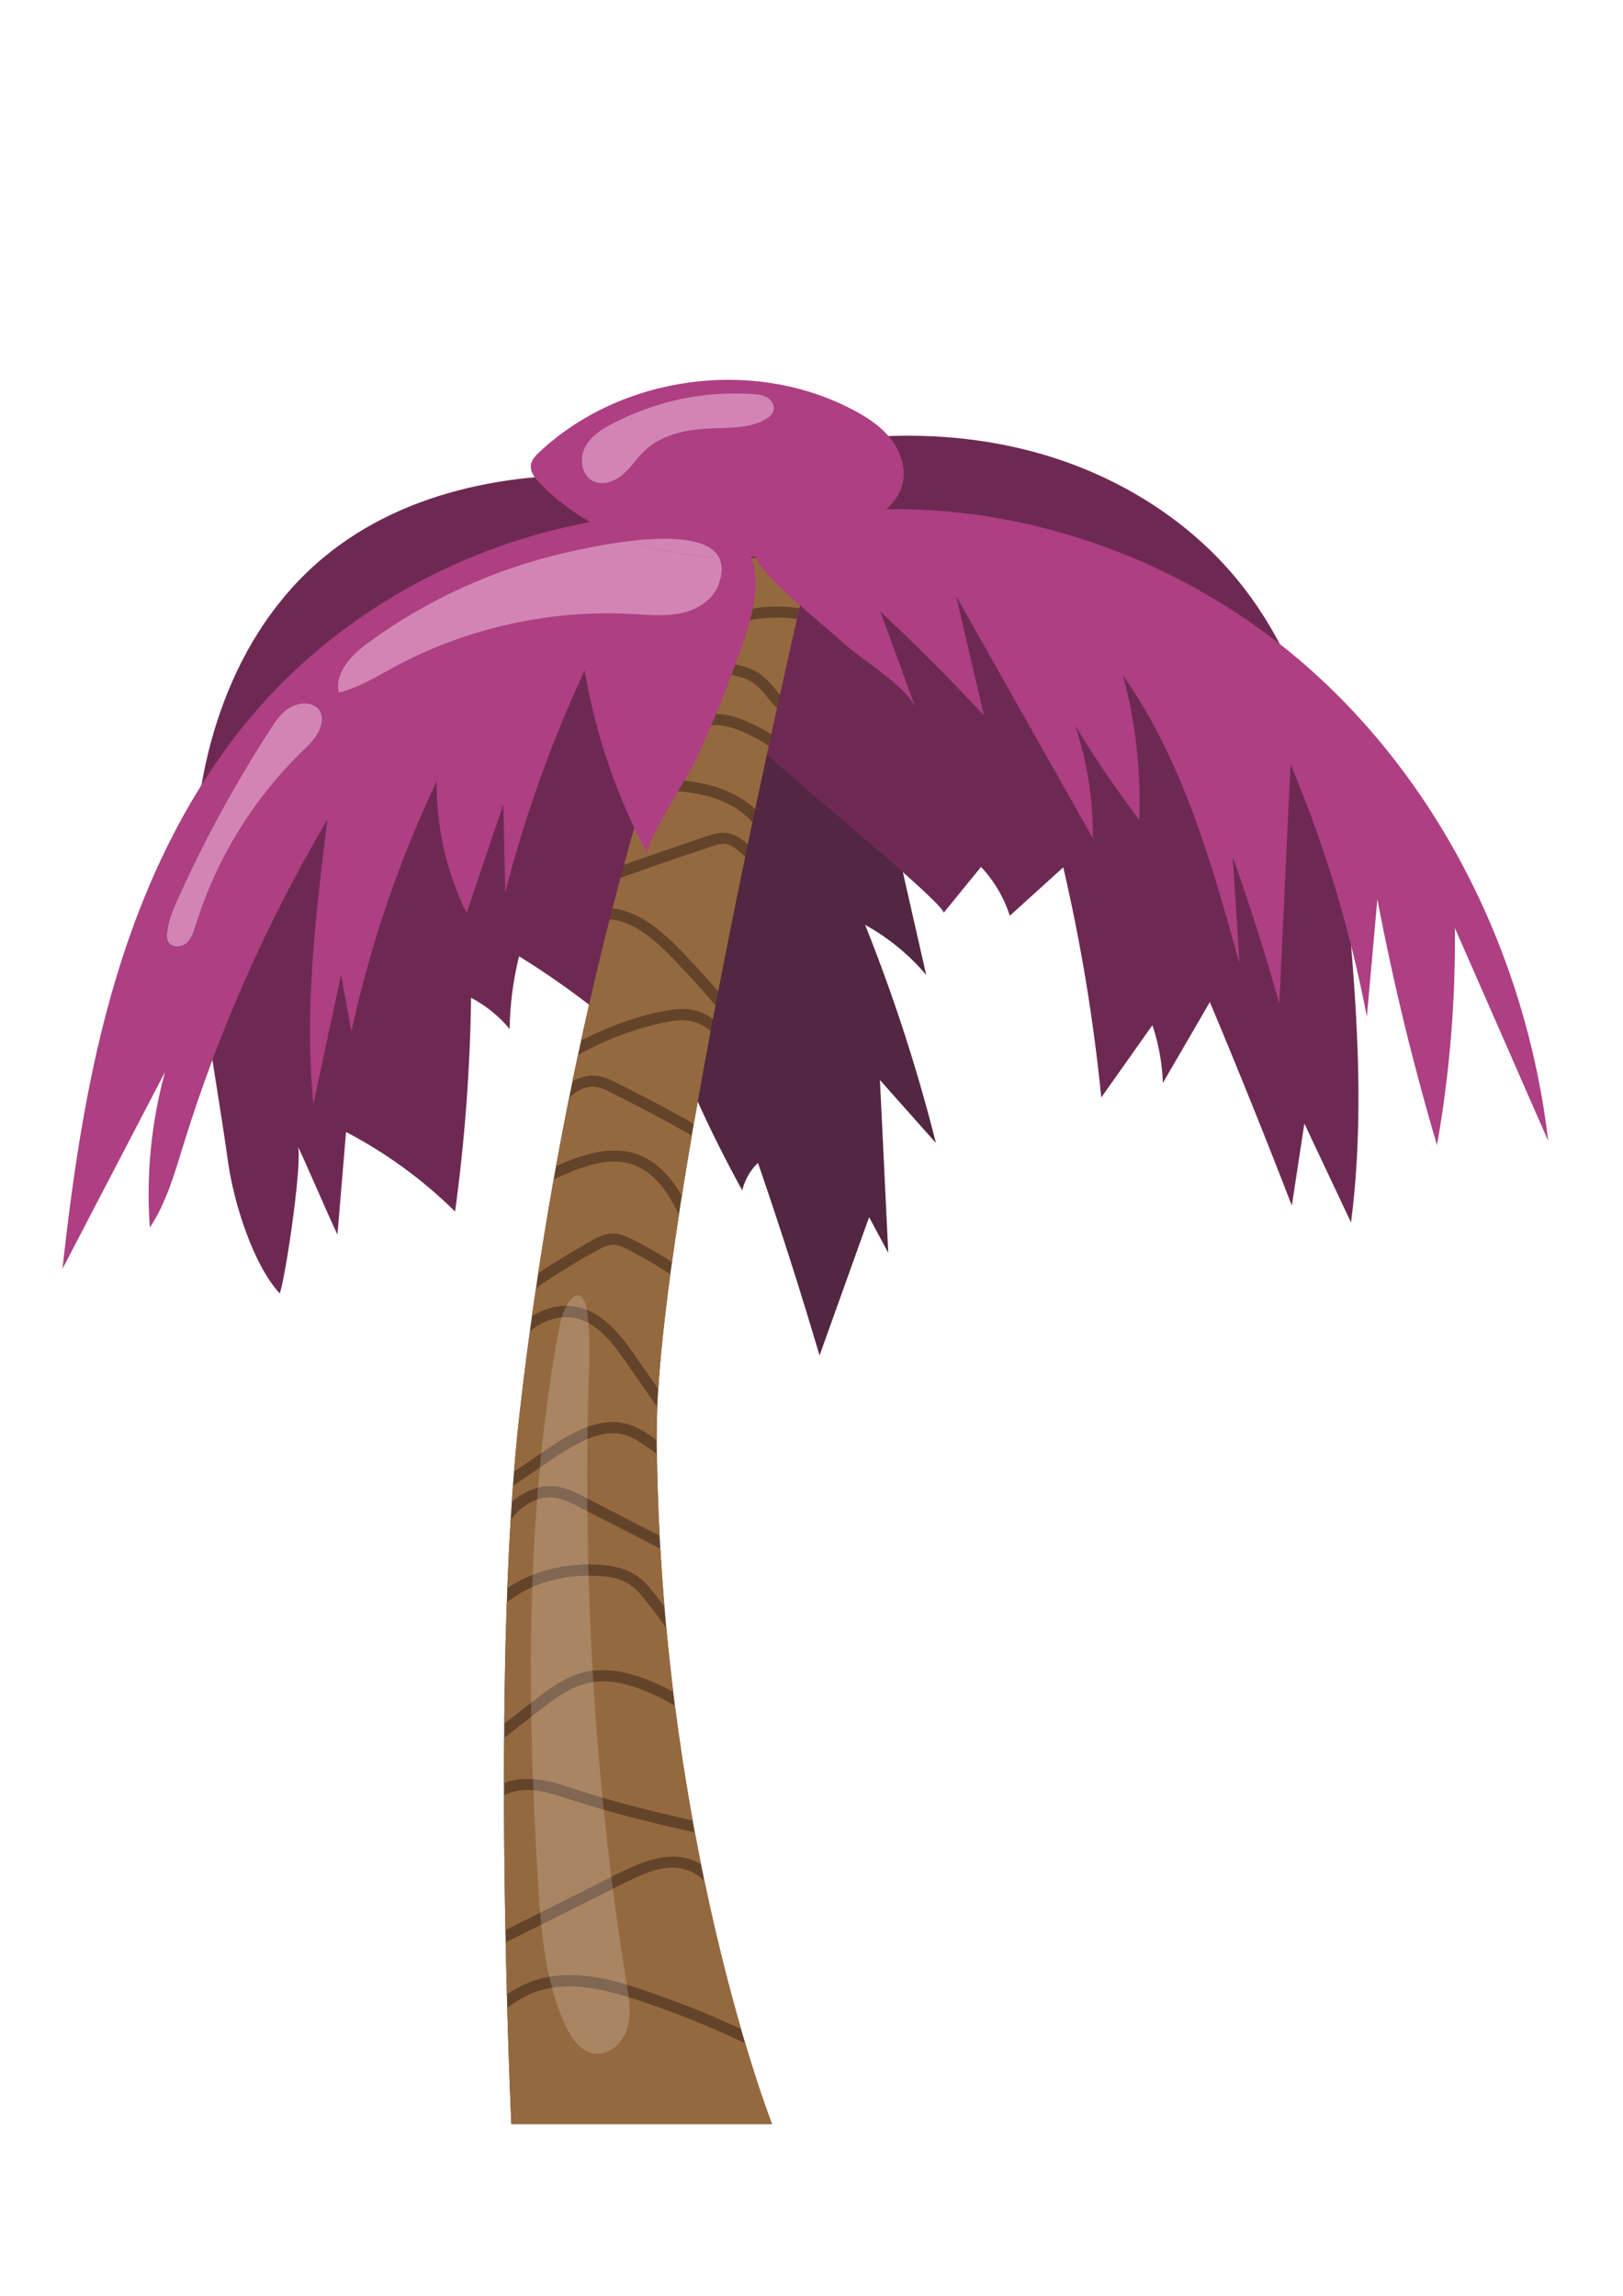 <?xml version="1.0" encoding="UTF-8" standalone="no"?>
<!-- Created with Inkscape (http://www.inkscape.org/) -->

<svg
   width="210mm"
   height="297mm"
   viewBox="0 0 210 297"
   version="1.1"
   id="svg1"
   inkscape:version="1.4.2 (f4327f4, 2025-05-13)"
   sodipodi:docname="PalmeraAlt.svg"
   xmlns:inkscape="http://www.inkscape.org/namespaces/inkscape"
   xmlns:sodipodi="http://sodipodi.sourceforge.net/DTD/sodipodi-0.dtd"
   xmlns="http://www.w3.org/2000/svg"
   xmlns:svg="http://www.w3.org/2000/svg">
  <sodipodi:namedview
     id="namedview1"
     pagecolor="#505050"
     bordercolor="#eeeeee"
     borderopacity="1"
     inkscape:showpageshadow="0"
     inkscape:pageopacity="0"
     inkscape:pagecheckerboard="0"
     inkscape:deskcolor="#505050"
     inkscape:document-units="mm"
     inkscape:zoom="0.68862935"
     inkscape:cx="542.38176"
     inkscape:cy="642.5808"
     inkscape:window-width="1920"
     inkscape:window-height="991"
     inkscape:window-x="-9"
     inkscape:window-y="-9"
     inkscape:window-maximized="1"
     inkscape:current-layer="layer1"
     showgrid="false" />
  <defs
     id="defs1" />
  <g
     inkscape:label="Capa 1"
     inkscape:groupmode="layer"
     id="layer1">
    <path
       id="path64"
       style="fill:#522741;fill-opacity:1;fill-rule:nonzero;stroke:none;stroke-width:0.025"
       d="m 96.04,154 c 0.314,-1.351 1.029,-2.603 2.032,-3.562 2.842,8.243 5.499,16.549 7.97,24.911 2.137,-5.963 4.274,-11.926 6.411,-17.89 0.827,1.54 1.653,3.08 2.48,4.62 -0.36,-7.453 -0.719,-14.908 -1.079,-22.363 2.415,2.719 4.831,5.436 7.246,8.152 -2.42,-9.596 -5.483,-19.033 -9.161,-28.221 3.002,1.654 5.695,3.863 7.903,6.481 -2.167,-9.541 -4.334,-19.079 -6.5,-28.619 -1.171,-5.158 -2.468,-10.563 -6.03,-14.471 -9.313,-10.222 -26.487,-3.118 -27.309,10.298 -0.314,5.123 1.776,10.482 1.952,15.67 0.255,7.486 1.546,14.741 3.838,21.876 2.583,8.038 6.191,15.724 10.246,23.118" />
    <path
       id="path68"
       style="fill:#6e2953;fill-opacity:1;fill-rule:nonzero;stroke:none;stroke-width:0.026"
       d="m 134.099,58.551 c 9.981,2.75 19.272,8.322 25.876,16.296 10.785,13.023 13.474,30.797 14.86,47.648 0.976,11.869 1.507,23.848 -0.025,35.659 -2.013,-4.27 -4.026,-8.537 -6.039,-12.805 -0.54,3.539 -1.081,7.081 -1.62,10.62 -3.406,-8.829 -6.943,-17.608 -10.609,-26.335 -2.026,3.489 -4.053,6.976 -6.08,10.465 -0.085,-2.54 -0.543,-5.069 -1.353,-7.478 -2.206,3.118 -4.412,6.237 -6.618,9.358 -0.992,-10.018 -2.635,-19.972 -4.917,-29.777 -2.305,2.088 -4.61,4.178 -6.914,6.266 -0.753,-2.348 -2.036,-4.522 -3.725,-6.318 -1.619,1.988 -3.239,3.973 -4.858,5.961 0.572,-0.702 -15.857,-14.372 -17.355,-15.66 -5.984,-5.146 -11.909,-10.501 -16.524,-16.951 -3.449,-4.822 -8.082,-11.94 -4.385,-17.819 3.692,-5.874 12.905,-8.49 19.177,-9.797 10.216,-2.127 21.022,-2.117 31.112,0.668" />
    <path
       id="path72"
       style="fill:#6e2953;fill-opacity:1;fill-rule:nonzero;stroke:none;stroke-width:0.026"
       d="m 25.106,113.634 c -0.158,-15.446 4.906,-31.692 16.797,-41.549 10.78,-8.937 25.665,-11.458 39.628,-10.413 4.411,0.33 9.265,1.24 11.951,4.754 1.776,2.326 2.251,5.373 2.48,8.29 0.479,6.109 0.131,12.285 -1.033,18.303 -1.401,7.242 -3.962,14.198 -6.513,21.12 -2.436,6.608 -4.872,13.215 -7.307,19.823 -4.37,-3.777 -9.037,-7.208 -13.945,-10.255 -0.764,3.075 -1.176,6.239 -1.227,9.407 -1.37,-1.661 -3.077,-3.041 -4.987,-4.032 -0.123,9.249 -0.814,18.487 -2.068,27.65 -4.157,-4.107 -8.93,-7.588 -14.109,-10.291 -0.37,4.422 -0.74,8.843 -1.11,13.265 -1.146,-2.35 -4.051,-9.207 -5.197,-11.557 0.847,0.845 -1.398,16.556 -2.265,19.184 -3.431,-3.712 -5.955,-11.695 -6.702,-17.065 -1.686,-12.121 -4.267,-24.289 -4.393,-36.634" />
    <path
       id="path76"
       style="fill:#63442b;fill-opacity:1;fill-rule:nonzero;stroke:none;stroke-width:0.025"
       d="m 66.16,274.784 c 0,0 -2.703,-58.126 0.99,-91.178 7.532,-67.415 26.783,-111.418 26.783,-111.418 h 11 c 0,0 -20.166,85.256 -19.965,113.674 0.367,51.796 14.923,88.923 14.923,88.923 h -33.732" />
    <path
       id="path78"
       style="fill:#95693f;fill-opacity:1;fill-rule:nonzero;stroke:none;stroke-width:0.023"
       d="m 80.747,204.565 c -1.056,-0.49 -2.259,-0.637 -3.41,-0.699 -1.165,-0.062 -2.336,-0.028 -3.495,0.108 -2.23,0.261 -4.44,0.944 -6.393,2.056 -0.66,0.376 -1.285,0.804 -1.875,1.279 -0.179,5.165 -0.283,10.452 -0.332,15.686 1.246,-0.974 2.491,-1.948 3.738,-2.917 1.681,-1.309 3.394,-2.592 5.396,-3.369 2.097,-0.814 4.364,-0.802 6.535,-0.307 2.163,0.495 4.252,1.414 6.199,2.464 -0.327,-2.674 -0.625,-5.422 -0.888,-8.239 -0.796,-1.13 -1.62,-2.239 -2.482,-3.318 -0.854,-1.07 -1.721,-2.154 -2.992,-2.743" />
    <path
       id="path80"
       style="fill:#95693f;fill-opacity:1;fill-rule:nonzero;stroke:none;stroke-width:0.023"
       d="m 80.288,161.214 c -0.981,-0.378 -1.802,-0.112 -2.692,0.367 -2.831,1.522 -5.576,3.236 -8.242,5.046 -0.178,1.205 -0.353,2.42 -0.524,3.641 0.883,-0.541 1.84,-0.953 2.863,-1.171 2.148,-0.456 4.294,0.076 6.058,1.359 1.702,1.237 3.006,2.908 4.21,4.613 1.083,1.533 2.148,3.08 3.213,4.625 0.277,-4.315 0.821,-9.348 1.558,-14.836 -1.249,-0.83 -2.533,-1.606 -3.847,-2.328 -0.841,-0.461 -1.7,-0.969 -2.597,-1.315" />
    <path
       id="path82"
       style="fill:#95693f;fill-opacity:1;fill-rule:nonzero;stroke:none;stroke-width:0.023"
       d="m 70,188.01 c 3.219,-2.182 7.183,-4.948 11.287,-3.763 1.03,0.298 1.954,0.85 2.833,1.451 0.287,0.195 0.57,0.399 0.854,0.598 -0.001,-0.144 -0.004,-0.289 -0.005,-0.435 -0.008,-1.171 0.019,-2.443 0.077,-3.797 -1.517,-2.193 -3.008,-4.407 -4.563,-6.572 -1.08,-1.503 -2.289,-3.027 -3.856,-4.049 -1.654,-1.077 -3.541,-1.338 -5.419,-0.704 -0.978,0.33 -1.855,0.857 -2.649,1.494 -0.504,3.712 -0.976,7.503 -1.409,11.373 -0.241,2.156 -0.455,4.423 -0.644,6.772 1.164,-0.791 2.329,-1.579 3.493,-2.367" />
    <path
       id="path84"
       style="fill:#95693f;fill-opacity:1;fill-rule:nonzero;stroke:none;stroke-width:0.023"
       d="m 82.86,204.201 c 0.971,0.797 1.735,1.849 2.502,2.837 0.208,0.266 0.409,0.539 0.613,0.809 -0.206,-2.45 -0.385,-4.95 -0.533,-7.496 -0.071,-0.037 -0.143,-0.073 -0.214,-0.11 -2.219,-1.141 -4.438,-2.282 -6.656,-3.424 -1.12,-0.578 -2.241,-1.155 -3.361,-1.73 -0.957,-0.493 -1.918,-0.997 -2.972,-1.251 -1.966,-0.472 -3.884,0.408 -5.279,1.774 -0.324,0.316 -0.615,0.66 -0.89,1.017 -0.172,2.869 -0.314,5.823 -0.429,8.827 3.034,-2.058 6.75,-3.041 10.416,-3.071 2.375,-0.018 4.906,0.257 6.803,1.817" />
    <path
       id="path90"
       style="fill:#95693f;fill-opacity:1;fill-rule:nonzero;stroke:none;stroke-width:0.023"
       d="m 77.818,234.034 c -1.39,-0.401 -2.771,-0.832 -4.146,-1.279 -1.285,-0.419 -2.58,-0.836 -3.916,-1.063 -1.568,-0.268 -3.209,-0.154 -4.548,0.589 0.011,6.144 0.085,12.05 0.187,17.401 1.229,-0.614 2.458,-1.228 3.688,-1.842 2.406,-1.203 4.811,-2.406 7.216,-3.607 2.272,-1.137 4.525,-2.409 6.91,-3.293 2.061,-0.765 4.384,-1.118 6.478,-0.275 0.35,0.142 0.692,0.312 1.018,0.506 -0.269,-1.338 -0.535,-2.706 -0.797,-4.111 -1.239,-0.277 -2.478,-0.557 -3.713,-0.848 -2.808,-0.662 -5.606,-1.373 -8.378,-2.177" />
    <path
       id="path92"
       style="fill:#95693f;fill-opacity:1;fill-rule:nonzero;stroke:none;stroke-width:0.023"
       d="m 80.19,185.487 c -1.801,-0.284 -3.641,0.355 -5.228,1.157 -1.824,0.921 -3.491,2.12 -5.179,3.263 -1.14,0.772 -2.28,1.545 -3.419,2.317 -0.051,0.692 -0.1,1.389 -0.147,2.092 0.121,-0.11 0.246,-0.215 0.374,-0.319 1.775,-1.421 3.977,-2.122 6.22,-1.517 1.148,0.309 2.212,0.875 3.264,1.416 1.163,0.6 2.326,1.199 3.49,1.797 1.929,0.992 3.858,1.985 5.787,2.977 -0.18,-3.449 -0.303,-6.978 -0.357,-10.583 -0.707,-0.518 -1.421,-1.029 -2.159,-1.501 -0.819,-0.522 -1.678,-0.946 -2.646,-1.1" />
    <path
       id="path102"
       style="fill:#95693f;fill-opacity:1;fill-rule:nonzero;stroke:none;stroke-width:0.023"
       d="m 69.883,230.248 c 1.427,0.215 2.807,0.658 4.175,1.105 1.442,0.47 2.891,0.919 4.349,1.338 3.707,1.068 7.455,1.973 11.218,2.819 -0.836,-4.627 -1.616,-9.588 -2.29,-14.848 -0.548,-0.321 -1.105,-0.628 -1.672,-0.914 -1.845,-0.933 -3.806,-1.728 -5.851,-2.088 -1.979,-0.348 -3.964,-0.112 -5.773,0.772 -1.807,0.882 -3.38,2.163 -4.957,3.394 -1.285,1.004 -2.57,2.007 -3.855,3.009 -0.014,1.959 -0.02,3.907 -0.02,5.835 1.442,-0.582 3.085,-0.662 4.677,-0.422" />
    <path
       id="path108"
       style="fill:#95693f;fill-opacity:1;fill-rule:nonzero;stroke:none;stroke-width:0.023"
       d="m 86.372,258.545 c 3.228,1.171 6.402,2.491 9.514,3.944 -1.449,-5.019 -3.121,-11.445 -4.715,-19.044 -0.729,-0.907 -1.863,-1.492 -3.03,-1.728 -2.061,-0.415 -4.225,0.408 -6.065,1.267 -2.249,1.047 -4.45,2.205 -6.669,3.314 -3.327,1.664 -6.654,3.325 -9.981,4.989 0.048,2.365 0.102,4.613 0.157,6.712 0.753,-0.513 1.543,-0.969 2.384,-1.341 5.971,-2.626 12.656,-0.202 18.405,1.886" />
    <path
       id="path110"
       style="fill:#95693f;fill-opacity:1;fill-rule:nonzero;stroke:none;stroke-width:0.023"
       d="m 93.783,263.11 c -2.826,-1.272 -5.705,-2.427 -8.626,-3.46 -2.914,-1.034 -5.888,-2.056 -8.959,-2.5 -2.872,-0.417 -5.822,-0.176 -8.411,1.21 -0.761,0.408 -1.473,0.889 -2.156,1.407 0.255,9.114 0.529,15.017 0.529,15.017 h 33.732 c 0,0 -1.457,-3.719 -3.46,-10.436 -0.878,-0.424 -1.76,-0.839 -2.648,-1.237" />
    <path
       id="path120"
       style="fill:#95693f;fill-opacity:1;fill-rule:nonzero;stroke:none;stroke-width:0.023"
       d="m 79.521,132.648 c 2.211,-0.848 4.516,-1.531 6.851,-1.936 1.201,-0.211 2.417,-0.291 3.609,0.021 0.815,0.213 1.573,0.584 2.267,1.054 0.108,-0.571 0.217,-1.141 0.326,-1.712 -1.481,-1.765 -3.016,-3.483 -4.614,-5.142 -1.523,-1.584 -3.071,-3.229 -4.919,-4.441 -1.231,-0.807 -2.674,-1.432 -4.157,-1.567 -1.246,4.9 -2.489,10.136 -3.697,15.684 1.405,-0.733 2.852,-1.389 4.334,-1.959" />
    <path
       id="path122"
       style="fill:#95693f;fill-opacity:1;fill-rule:nonzero;stroke:none;stroke-width:0.023"
       d="m 77.492,139.209 c 1.044,0.176 2.003,0.731 2.94,1.199 0.998,0.5 1.991,1.006 2.98,1.519 2.141,1.114 4.261,2.269 6.361,3.456 0.687,-3.96 1.419,-7.991 2.176,-12.02 -0.365,-0.296 -0.759,-0.557 -1.185,-0.779 -1.868,-0.972 -3.879,-0.55 -5.831,-0.087 -3.558,0.843 -6.972,2.195 -10.151,3.99 -0.239,1.123 -0.478,2.255 -0.714,3.403 1.037,-0.584 2.21,-0.887 3.423,-0.681" />
    <path
       id="path124"
       style="fill:#95693f;fill-opacity:1;fill-rule:nonzero;stroke:none;stroke-width:0.023"
       d="m 83.897,149.996 c 1.89,1.121 3.246,2.835 4.323,4.737 0.404,-2.56 0.836,-5.172 1.289,-7.821 -0.438,-0.25 -0.873,-0.504 -1.313,-0.752 -1.865,-1.043 -3.746,-2.058 -5.642,-3.041 -0.948,-0.493 -1.9,-0.979 -2.856,-1.455 -0.825,-0.412 -1.695,-0.942 -2.627,-1.056 -1.286,-0.158 -2.483,0.504 -3.427,1.377 -0.58,2.883 -1.147,5.839 -1.698,8.869 3.793,-1.671 8.109,-3.133 11.951,-0.857" />
    <path
       id="path126"
       style="fill:#95693f;fill-opacity:1;fill-rule:nonzero;stroke:none;stroke-width:0.023"
       d="m 72.39,162.946 c 0.934,-0.578 1.877,-1.139 2.828,-1.689 0.92,-0.532 1.846,-1.13 2.855,-1.478 1.082,-0.376 2.113,-0.204 3.134,0.257 0.979,0.44 1.929,0.965 2.864,1.49 0.978,0.55 1.937,1.132 2.879,1.742 0.275,-1.982 0.573,-4.017 0.891,-6.096 -0.484,-1.018 -1.02,-2.007 -1.654,-2.938 -0.936,-1.373 -2.128,-2.59 -3.642,-3.314 -1.89,-0.901 -4.048,-0.761 -6.02,-0.234 -1.69,0.454 -3.296,1.157 -4.885,1.886 -0.698,3.928 -1.368,7.973 -1.999,12.132 0.909,-0.598 1.824,-1.187 2.75,-1.758" />
    <path
       id="path128"
       style="fill:#806753;fill-opacity:1;fill-rule:nonzero;stroke:none;stroke-width:0.023"
       d="m 81.337,258.36 c -1.686,-0.52 -3.397,-0.958 -5.138,-1.21 -0.821,-0.119 -1.649,-0.186 -2.473,-0.186 -0.772,0 -1.541,0.057 -2.297,0.181 -0.126,-0.47 -0.242,-0.942 -0.35,-1.416 0.871,-0.149 1.751,-0.215 2.635,-0.215 2.464,0 4.959,0.522 7.384,1.237 0.086,0.532 0.172,1.07 0.239,1.609 m -11.304,-9.375 c -0.051,-0.516 -0.098,-1.034 -0.141,-1.551 2.136,-1.068 4.271,-2.134 6.407,-3.201 0.933,-0.467 1.863,-0.956 2.8,-1.432 0.064,0.511 0.129,1.024 0.195,1.538 -1.298,0.649 -2.589,1.313 -3.886,1.962 -1.791,0.896 -3.583,1.792 -5.374,2.686 m 8.081,-14.864 c -0.099,-0.03 -0.197,-0.057 -0.296,-0.087 -1.39,-0.401 -2.771,-0.832 -4.146,-1.279 -1.285,-0.419 -2.58,-0.836 -3.916,-1.063 -0.247,-0.043 -0.497,-0.076 -0.746,-0.099 -0.019,-0.484 -0.037,-0.962 -0.055,-1.448 0.31,0.023 0.62,0.057 0.928,0.103 1.427,0.215 2.807,0.658 4.175,1.105 1.294,0.422 2.593,0.827 3.899,1.21 0.051,0.52 0.103,1.036 0.156,1.558 m -9.375,-12.027 c -0.01,-0.603 -0.019,-1.208 -0.026,-1.81 0.089,-0.069 0.178,-0.137 0.267,-0.206 1.681,-1.309 3.394,-2.592 5.396,-3.369 0.75,-0.291 1.522,-0.477 2.303,-0.573 0.028,0.488 0.057,0.972 0.087,1.46 -0.937,0.131 -1.852,0.408 -2.727,0.836 -1.807,0.882 -3.38,2.163 -4.957,3.394 -0.115,0.089 -0.229,0.179 -0.343,0.268 m 0.127,-16.777 c 0.018,-0.529 0.038,-1.056 0.059,-1.586 2.258,-0.891 4.706,-1.329 7.133,-1.347 0.018,0 0.036,0 0.054,0 0.012,0.486 0.025,0.967 0.039,1.453 -0.771,0.002 -1.542,0.048 -2.307,0.138 -1.706,0.199 -3.401,0.646 -4.977,1.343" />
    <path
       id="path130"
       style="fill:#a98563;fill-opacity:1;fill-rule:nonzero;stroke:none;stroke-width:0.023"
       d="m 68.713,220.284 c -0.06,-4.991 -0.019,-9.985 0.153,-14.967 1.577,-0.697 3.272,-1.144 4.977,-1.343 0.766,-0.089 1.536,-0.135 2.307,-0.138 0.117,4.102 0.293,8.204 0.529,12.299 -0.781,0.096 -1.553,0.282 -2.303,0.573 -2.001,0.777 -3.715,2.06 -5.396,3.369 -0.089,0.069 -0.178,0.138 -0.267,0.206" />
    <path
       id="path132"
       style="fill:#806753;fill-opacity:1;fill-rule:nonzero;stroke:none;stroke-width:0.023"
       d="m 75.993,195.488 c -0.261,-0.133 -0.521,-0.268 -0.781,-0.401 -0.957,-0.493 -1.918,-0.997 -2.972,-1.251 -0.365,-0.087 -0.729,-0.128 -1.088,-0.128 -0.568,0 -1.125,0.103 -1.658,0.286 0.04,-0.513 0.081,-1.024 0.124,-1.538 0.507,-0.126 1.028,-0.193 1.556,-0.193 0.539,0 1.086,0.071 1.636,0.218 1.114,0.3 2.149,0.843 3.17,1.368 0.003,0.548 0.007,1.093 0.012,1.639 m -6.142,-5.626 c 0.06,-0.626 0.122,-1.254 0.187,-1.879 1.8,-1.219 3.831,-2.615 5.989,-3.401 -0.008,0.527 -0.015,1.054 -0.022,1.581 -0.357,0.147 -0.706,0.312 -1.044,0.481 -1.8,0.907 -3.446,2.09 -5.111,3.217 m 6.28,-18.716 c -0.919,-0.495 -1.899,-0.749 -2.901,-0.749 -0.179,0 -0.359,0.009 -0.54,0.025 0.175,-0.552 0.386,-1.059 0.616,-1.485 0.904,0.009 1.79,0.19 2.629,0.518 0.061,0.323 0.111,0.694 0.149,1.111 0.017,0.195 0.033,0.387 0.048,0.58" />
    <path
       id="path134"
       style="fill:#a98563;fill-opacity:1;fill-rule:nonzero;stroke:none;stroke-width:0.023"
       d="m 75.934,169.455 c -0.839,-0.328 -1.725,-0.509 -2.629,-0.518 0.453,-0.841 0.98,-1.377 1.458,-1.377 0.485,0 0.918,0.552 1.171,1.895" />
    <path
       id="path136"
       style="fill:#a98563;fill-opacity:1;fill-rule:nonzero;stroke:none;stroke-width:0.023"
       d="m 70.038,187.983 c 0.565,-5.445 1.328,-10.867 2.327,-16.259 0.084,-0.451 0.194,-0.889 0.324,-1.302 0.181,-0.016 0.36,-0.025 0.54,-0.025 1.003,0 1.983,0.254 2.901,0.749 0.273,3.657 0.014,7.402 -0.061,11.053 -0.017,0.795 -0.031,1.59 -0.043,2.383 -2.157,0.786 -4.189,2.182 -5.989,3.401" />
    <path
       id="path138"
       style="fill:#a98563;fill-opacity:1;fill-rule:nonzero;stroke:none;stroke-width:0.023"
       d="m 68.925,203.731 c 0.13,-3.25 0.317,-6.497 0.569,-9.737 0.533,-0.183 1.09,-0.286 1.658,-0.286 0.359,0 0.723,0.041 1.088,0.128 1.054,0.254 2.015,0.759 2.972,1.251 0.261,0.133 0.521,0.268 0.781,0.401 0.021,2.299 0.06,4.599 0.118,6.896 -0.018,0 -0.036,0 -0.054,0 -2.426,0.018 -4.874,0.456 -7.133,1.347" />
    <path
       id="path140"
       style="fill:#a98563;fill-opacity:1;fill-rule:nonzero;stroke:none;stroke-width:0.023"
       d="m 69.892,247.433 c -0.109,-1.315 -0.195,-2.631 -0.275,-3.942 -0.243,-3.96 -0.45,-7.927 -0.607,-11.898 0.25,0.023 0.499,0.055 0.746,0.099 1.336,0.227 2.63,0.644 3.916,1.063 1.375,0.447 2.756,0.878 4.146,1.279 0.099,0.03 0.198,0.057 0.296,0.087 0.296,2.894 0.624,5.791 0.985,8.678 -0.937,0.477 -1.867,0.965 -2.8,1.432 -2.135,1.068 -4.271,2.134 -6.407,3.201" />
    <path
       id="path142"
       style="fill:#a98563;fill-opacity:1;fill-rule:nonzero;stroke:none;stroke-width:0.023"
       d="m 75.981,193.849 c -1.021,-0.525 -2.056,-1.068 -3.17,-1.368 -0.55,-0.147 -1.097,-0.218 -1.636,-0.218 -0.528,0 -1.049,0.067 -1.556,0.193 0.073,-0.866 0.15,-1.728 0.233,-2.594 1.664,-1.127 3.311,-2.31 5.111,-3.217 0.337,-0.17 0.686,-0.335 1.044,-0.481 -0.03,2.562 -0.039,5.122 -0.025,7.686" />
    <path
       id="path144"
       style="fill:#a98563;fill-opacity:1;fill-rule:nonzero;stroke:none;stroke-width:0.023"
       d="m 77.957,232.562 c -1.306,-0.383 -2.605,-0.788 -3.899,-1.21 -1.368,-0.447 -2.748,-0.889 -4.175,-1.105 -0.308,-0.046 -0.618,-0.08 -0.928,-0.103 -0.097,-2.681 -0.171,-5.365 -0.216,-8.051 0.114,-0.089 0.229,-0.179 0.343,-0.268 1.577,-1.231 3.15,-2.512 4.957,-3.394 0.875,-0.429 1.791,-0.706 2.727,-0.836 0.306,4.994 0.702,9.987 1.191,14.967" />
    <path
       id="path146"
       style="fill:#a98563;fill-opacity:1;fill-rule:nonzero;stroke:none;stroke-width:0.023"
       d="m 81.097,256.751 c -2.425,-0.715 -4.92,-1.237 -7.384,-1.237 -0.884,0 -1.764,0.067 -2.635,0.215 -0.502,-2.207 -0.819,-4.469 -1.045,-6.744 1.792,-0.894 3.583,-1.79 5.374,-2.686 1.297,-0.649 2.588,-1.313 3.886,-1.962 0.532,4.132 1.13,8.255 1.797,12.366 0.003,0.016 0.005,0.032 0.008,0.048" />
    <path
       id="path148"
       style="fill:#a98563;fill-opacity:1;fill-rule:nonzero;stroke:none;stroke-width:0.023"
       d="m 77.32,265.681 c -0.14,0 -0.281,-0.009 -0.423,-0.03 -1.816,-0.259 -2.995,-2.024 -3.758,-3.692 -0.712,-1.558 -1.27,-3.169 -1.71,-4.815 0.756,-0.124 1.525,-0.181 2.297,-0.181 0.824,0 1.652,0.067 2.473,0.186 1.741,0.252 3.452,0.69 5.138,1.21 0.172,1.38 0.217,2.768 -0.19,4.086 -0.529,1.71 -2.081,3.236 -3.826,3.236" />
    <path
       id="path88"
       style="fill:#95693f;fill-opacity:1;fill-rule:nonzero;stroke:none;stroke-width:0.024"
       d="m 97.71,104.667 c 0.602,-2.84 1.189,-5.575 1.752,-8.168 -1.063,-0.709 -2.189,-1.333 -3.365,-1.834 -1.406,-0.597 -2.888,-1.014 -4.427,-0.822 -2.545,0.319 -4.753,1.934 -6.716,3.542 -0.333,1.069 -0.67,2.172 -1.011,3.303 1.817,0.022 3.651,0.146 5.441,0.395 3.028,0.422 6.092,1.498 8.328,3.583" />
    <path
       id="path96"
       style="fill:#95693f;fill-opacity:1;fill-rule:nonzero;stroke:none;stroke-width:0.023"
       d="m 89.642,108.794 c 1.052,-0.349 2.129,-0.804 3.222,-1.008 1.109,-0.206 2.057,0.075 2.972,0.713 0.317,0.223 0.623,0.46 0.92,0.708 0.199,-0.957 0.397,-1.902 0.594,-2.837 -0.811,-0.924 -1.813,-1.667 -2.903,-2.249 -2.997,-1.599 -6.471,-1.829 -9.8,-1.934 -0.377,-0.014 -0.758,-0.033 -1.14,-0.045 -0.904,3.039 -1.832,6.286 -2.769,9.735 1.918,-0.689 3.84,-1.367 5.769,-2.026 1.043,-0.356 2.089,-0.708 3.135,-1.057" />
    <path
       id="path100"
       style="fill:#95693f;fill-opacity:1;fill-rule:nonzero;stroke:none;stroke-width:0.023"
       d="m 94.454,109.349 c -0.864,-0.435 -1.8,-0.021 -2.649,0.258 -3.862,1.267 -7.703,2.591 -11.525,3.971 -0.343,1.283 -0.687,2.593 -1.032,3.929 1.758,0.205 3.449,0.967 4.888,1.976 1.945,1.361 3.603,3.109 5.233,4.821 1.22,1.283 2.404,2.598 3.555,3.943 1.148,-5.945 2.333,-11.82 3.492,-17.405 -0.583,-0.56 -1.235,-1.126 -1.962,-1.492" />
    <path
       id="path106"
       style="fill:#95693f;fill-opacity:1;fill-rule:nonzero;stroke:none;stroke-width:0.025"
       d="m 91.54,80.261 c 1.476,-0.64 3.022,-1.07 4.605,-1.35 1.532,-0.273 3.091,-0.453 4.648,-0.445 0.874,0.005 1.763,0.073 2.636,0.22 0.939,-4.109 1.504,-6.498 1.504,-6.498 H 93.933 c 0,0 -1.299,2.971 -3.351,8.541 0.314,-0.167 0.633,-0.326 0.959,-0.468" />
    <path
       id="path114"
       style="fill:#95693f;fill-opacity:1;fill-rule:nonzero;stroke:none;stroke-width:0.025"
       d="m 95.865,80.438 c -2.177,0.447 -4.343,1.194 -6.101,2.537 -0.329,0.914 -0.671,1.882 -1.028,2.907 1.446,-0.186 2.903,-0.251 4.36,-0.171 1.433,0.082 2.864,0.295 4.186,0.876 1.239,0.544 2.132,1.445 2.96,2.485 0.214,0.271 0.434,0.556 0.667,0.829 0.835,-3.776 1.583,-7.097 2.201,-9.811 -2.386,-0.395 -4.905,-0.134 -7.244,0.348" />
    <path
       id="path118"
       style="fill:#95693f;fill-opacity:1;fill-rule:nonzero;stroke:none;stroke-width:0.024"
       d="m 99.213,90.104 c -0.761,-0.958 -1.545,-1.803 -2.704,-2.274 -1.268,-0.514 -2.661,-0.648 -4.017,-0.687 -1.441,-0.044 -2.877,0.061 -4.292,0.29 -0.781,2.281 -1.617,4.801 -2.491,7.55 0.603,-0.431 1.224,-0.841 1.872,-1.201 1.386,-0.773 2.901,-1.328 4.495,-1.426 1.744,-0.105 3.408,0.461 4.98,1.158 0.948,0.419 1.859,0.916 2.734,1.472 0.254,-1.165 0.503,-2.298 0.745,-3.397 -0.484,-0.441 -0.909,-0.965 -1.323,-1.484" />
    <path
       id="path152"
       style="fill:#ad3f82;fill-opacity:1;fill-rule:nonzero;stroke:none;stroke-width:0.026"
       d="m 32.2,93.049 c -8.114,9.767 -13.608,21.513 -17.244,33.678 -3.636,12.166 -5.479,24.795 -6.872,37.417 4.422,-8.487 8.844,-16.973 13.265,-25.462 -1.785,6.531 -2.452,13.369 -1.961,20.121 2.143,-3.223 3.206,-7.018 4.349,-10.715 4.537,-14.68 10.801,-28.824 18.621,-42.049 -1.505,12.209 -3.011,24.54 -1.809,36.783 1.194,-5.57 2.388,-11.14 3.582,-16.71 0.443,2.45 0.886,4.9 1.329,7.35 2.433,-11.179 6.148,-22.079 11.05,-32.418 -0.087,5.89 1.248,11.795 3.86,17.074 1.588,-4.692 3.176,-9.383 4.764,-14.072 0.08,3.8 0.161,7.6 0.241,11.403 2.527,-9.862 5.972,-19.49 10.276,-28.716 1.394,8.278 4.149,16.324 8.121,23.721 -0.516,-0.961 5.51,-10.506 6.2,-11.993 1.896,-4.081 3.62,-8.244 5.165,-12.472 2.029,-5.552 5.078,-13.297 -0.8,-17.684 -5.251,-3.919 -14.431,-1.559 -20.242,-0.307 -7.562,1.628 -14.877,4.411 -21.612,8.219 -7.69,4.346 -14.634,10.032 -20.282,16.834" />
    <path
       id="path156"
       style="fill:#ad3f82;fill-opacity:1;fill-rule:nonzero;stroke:none;stroke-width:0.026"
       d="m 167.879,85.167 c 18.344,15.497 29.642,38.576 32.442,62.425 -4.024,-9.18 -8.049,-18.358 -12.073,-27.538 0.095,9.409 -0.68,18.826 -2.314,28.091 -3.097,-10.467 -5.674,-21.089 -7.717,-31.814 -0.453,5.061 -0.905,10.125 -1.358,15.186 -2.143,-11.191 -5.459,-22.152 -9.875,-32.655 -0.484,10.323 -0.969,20.644 -1.453,30.967 -1.808,-6.4 -3.821,-12.743 -6.034,-19.017 0.297,4.621 0.595,9.242 0.892,13.863 -3.606,-13 -7.343,-26.286 -15.093,-37.328 1.643,6.086 2.356,12.421 2.107,18.718 -2.964,-3.921 -5.729,-7.991 -8.28,-12.192 1.556,4.688 2.33,9.633 2.279,14.571 -5.893,-10.439 -11.787,-20.88 -17.681,-31.319 1.195,5.138 2.391,10.279 3.586,15.418 -4.308,-4.629 -8.777,-9.108 -13.397,-13.428 1.512,4.134 3.024,8.271 4.536,12.406 -1.288,-2.816 -6.716,-6.016 -9.072,-8.127 -3.174,-2.845 -6.659,-5.54 -9.612,-8.611 -6.505,-6.763 1.561,-7.697 7.461,-8.405 13.835,-1.66 28.026,0.783 40.744,6.384 7.179,3.164 13.917,7.342 19.91,12.406" />
    <path
       id="path160"
       style="fill:#ad3f82;fill-opacity:1;fill-rule:nonzero;stroke:none;stroke-width:0.027"
       d="m 69.837,62.496 c -0.631,-0.656 -1.275,-1.467 -1.141,-2.368 0.099,-0.664 0.601,-1.185 1.091,-1.642 10.609,-9.934 27.637,-12.248 40.511,-5.504 1.935,1.013 3.817,2.247 5.117,4.002 1.3,1.752 1.936,4.118 1.202,6.174 -0.715,2.002 -2.55,3.373 -4.391,4.432 -12.822,7.394 -31.937,5.76 -42.389,-5.093" />
    <path
       id="path164"
       style="fill:#d285b4;fill-opacity:1;fill-rule:nonzero;stroke:none;stroke-width:0.025"
       d="m 43.849,89.584 c -0.612,-2.565 1.649,-4.855 3.774,-6.416 7.626,-5.61 16.431,-9.586 25.656,-11.691 1.295,-0.295 4.738,-1.085 8.417,-1.507 3.603,1.281 7.457,1.988 11.326,2.125 0.461,0.862 0.503,2.003 -0.028,3.493 -0.716,2.011 -2.771,3.292 -4.859,3.739 -0.93,0.201 -1.875,0.264 -2.825,0.264 -1.184,0 -2.378,-0.099 -3.561,-0.165 -1.04,-0.056 -2.081,-0.084 -3.123,-0.084 -9.59,0 -19.178,2.4 -27.623,6.948 -2.319,1.251 -4.595,2.674 -7.155,3.295" />
    <path
       id="path168"
       style="fill:#d285b4;fill-opacity:1;fill-rule:nonzero;stroke:none;stroke-width:0.025"
       d="m 93.022,72.092 c -3.869,-0.137 -7.722,-0.845 -11.326,-2.124 1.435,-0.165 2.906,-0.272 4.299,-0.272 3.24,0 6.058,0.583 7.027,2.396" />
    <path
       id="path172"
       style="fill:#d285b4;fill-opacity:1;fill-rule:nonzero;stroke:none;stroke-width:0.027"
       d="m 77.885,62.499 c -0.387,0 -0.768,-0.077 -1.127,-0.25 -1.49,-0.726 -1.828,-2.851 -1.089,-4.334 0.739,-1.484 2.226,-2.433 3.705,-3.18 5.061,-2.558 10.192,-3.834 15.751,-3.834 0.703,0 1.413,0.021 2.13,0.061 0.674,0.037 1.372,0.101 1.959,0.431 0.588,0.332 1.034,1.01 0.886,1.67 -0.124,0.553 -0.617,0.944 -1.114,1.218 -2.12,1.175 -4.685,1.037 -7.106,1.141 -3.025,0.13 -6.212,0.774 -8.422,2.845 -1.022,0.957 -1.782,2.172 -2.84,3.09 -0.757,0.657 -1.762,1.143 -2.734,1.143" />
    <path
       id="path176"
       style="fill:#d285b4;fill-opacity:1;fill-rule:nonzero;stroke:none;stroke-width:0.024"
       d="m 22.924,122.431 c -0.494,0 -0.963,-0.203 -1.177,-0.647 -0.15,-0.309 -0.148,-0.668 -0.12,-1.011 0.134,-1.624 0.793,-3.154 1.464,-4.638 3.414,-7.55 7.395,-14.847 11.898,-21.804 0.616,-0.953 1.262,-1.921 2.186,-2.577 0.7,-0.499 1.497,-0.741 2.223,-0.741 1.588,0 2.833,1.156 1.967,3.315 -0.469,1.17 -1.429,2.056 -2.331,2.937 -6.329,6.17 -11.085,13.942 -13.703,22.385 -0.268,0.866 -0.548,1.79 -1.241,2.372 -0.317,0.265 -0.75,0.408 -1.165,0.408" />
  </g>
</svg>
